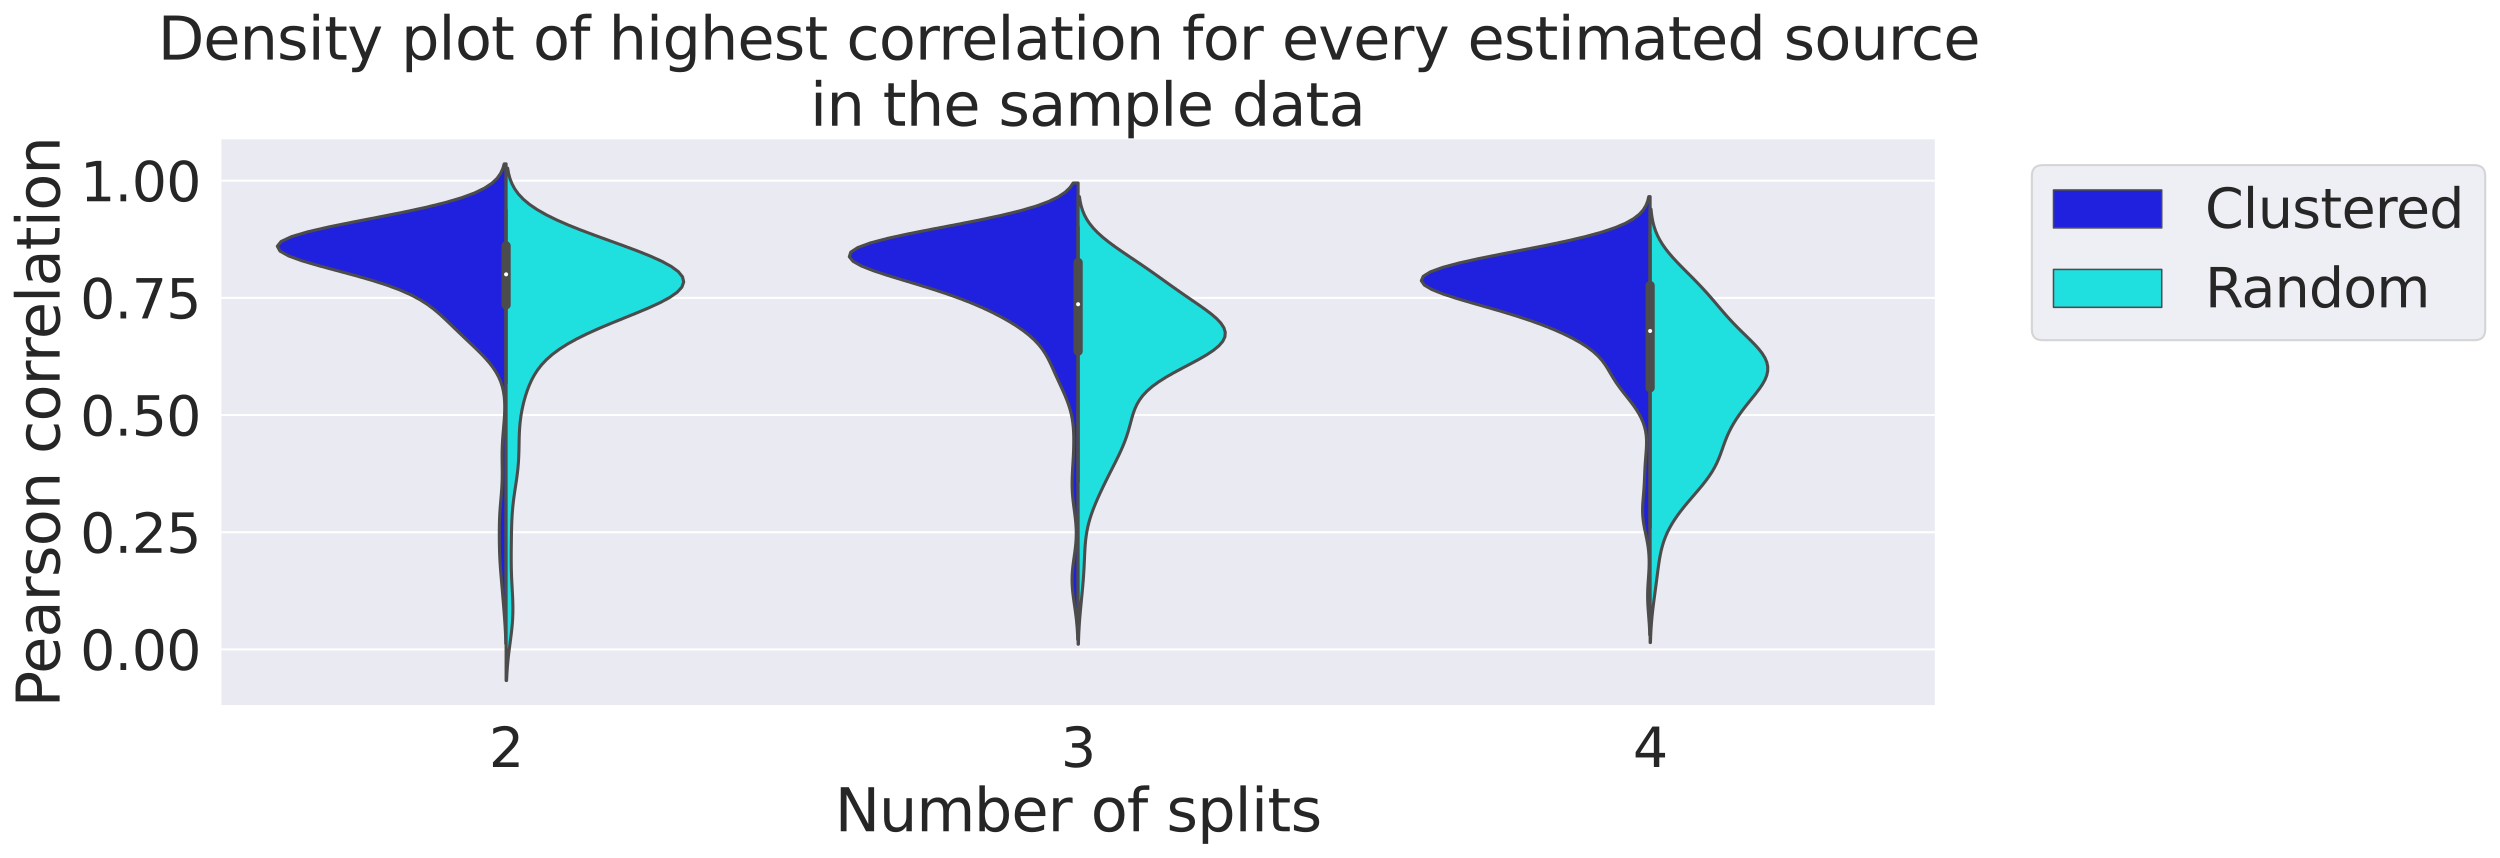 <?xml version="1.0" encoding="utf-8" standalone="no"?>
<!DOCTYPE svg PUBLIC "-//W3C//DTD SVG 1.1//EN"
  "http://www.w3.org/Graphics/SVG/1.1/DTD/svg11.dtd">
<svg height="418.656pt" version="1.1" viewBox="0 0 1219.384 418.656" width="1219.384pt" xmlns="http://www.w3.org/2000/svg" xmlns:xlink="http://www.w3.org/1999/xlink">
 <defs>
  <style type="text/css">*{stroke-linecap:butt;stroke-linejoin:round;}</style>
 </defs>
 <g id="figure_1">
  <g id="patch_1">
   <path d="M 0 418.656 
L 1219.384 418.656 
L 1219.384 0 
L 0 0 
z
" style="fill:#ffffff;"/>
  </g>
  <g id="axes_1">
   <g id="patch_2">
    <path d="M 107.354 344.533 
L 944.354 344.533 
L 944.354 67.333 
L 107.354 67.333 
z
" style="fill:#eaeaf2;"/>
   </g>
   <g id="matplotlib.axis_1">
    <g id="xtick_1">
     <g id="text_1">
      <!-- 2 -->
      <g style="fill:#262626;" transform="translate(238.456 374.093)scale(0.264 -0.264)">
       <defs>
        <path d="M 1228 531 
L 3431 531 
L 3431 0 
L 469 0 
L 469 531 
Q 828 903 1448 1529 
Q 2069 2156 2228 2338 
Q 2531 2678 2651 2914 
Q 2772 3150 2772 3378 
Q 2772 3750 2511 3984 
Q 2250 4219 1831 4219 
Q 1534 4219 1204 4116 
Q 875 4013 500 3803 
L 500 4441 
Q 881 4594 1212 4672 
Q 1544 4750 1819 4750 
Q 2544 4750 2975 4387 
Q 3406 4025 3406 3419 
Q 3406 3131 3298 2873 
Q 3191 2616 2906 2266 
Q 2828 2175 2409 1742 
Q 1991 1309 1228 531 
z
" id="DejaVuSans-32" transform="scale(0.016)"/>
       </defs>
       <use xlink:href="#DejaVuSans-32"/>
      </g>
     </g>
    </g>
    <g id="xtick_2">
     <g id="text_2">
      <!-- 3 -->
      <g style="fill:#262626;" transform="translate(517.456 374.093)scale(0.264 -0.264)">
       <defs>
        <path d="M 2597 2516 
Q 3050 2419 3304 2112 
Q 3559 1806 3559 1356 
Q 3559 666 3084 287 
Q 2609 -91 1734 -91 
Q 1441 -91 1130 -33 
Q 819 25 488 141 
L 488 750 
Q 750 597 1062 519 
Q 1375 441 1716 441 
Q 2309 441 2620 675 
Q 2931 909 2931 1356 
Q 2931 1769 2642 2001 
Q 2353 2234 1838 2234 
L 1294 2234 
L 1294 2753 
L 1863 2753 
Q 2328 2753 2575 2939 
Q 2822 3125 2822 3475 
Q 2822 3834 2567 4026 
Q 2313 4219 1838 4219 
Q 1578 4219 1281 4162 
Q 984 4106 628 3988 
L 628 4550 
Q 988 4650 1302 4700 
Q 1616 4750 1894 4750 
Q 2613 4750 3031 4423 
Q 3450 4097 3450 3541 
Q 3450 3153 3228 2886 
Q 3006 2619 2597 2516 
z
" id="DejaVuSans-33" transform="scale(0.016)"/>
       </defs>
       <use xlink:href="#DejaVuSans-33"/>
      </g>
     </g>
    </g>
    <g id="xtick_3">
     <g id="text_3">
      <!-- 4 -->
      <g style="fill:#262626;" transform="translate(796.456 374.093)scale(0.264 -0.264)">
       <defs>
        <path d="M 2419 4116 
L 825 1625 
L 2419 1625 
L 2419 4116 
z
M 2253 4666 
L 3047 4666 
L 3047 1625 
L 3713 1625 
L 3713 1100 
L 3047 1100 
L 3047 0 
L 2419 0 
L 2419 1100 
L 313 1100 
L 313 1709 
L 2253 4666 
z
" id="DejaVuSans-34" transform="scale(0.016)"/>
       </defs>
       <use xlink:href="#DejaVuSans-34"/>
      </g>
     </g>
    </g>
    <g id="text_4">
     <!-- Number of splits -->
     <g style="fill:#262626;" transform="translate(407.183 405.467)scale(0.288 -0.288)">
      <defs>
       <path d="M 628 4666 
L 1478 4666 
L 3547 763 
L 3547 4666 
L 4159 4666 
L 4159 0 
L 3309 0 
L 1241 3903 
L 1241 0 
L 628 0 
L 628 4666 
z
" id="DejaVuSans-4e" transform="scale(0.016)"/>
       <path d="M 544 1381 
L 544 3500 
L 1119 3500 
L 1119 1403 
Q 1119 906 1312 657 
Q 1506 409 1894 409 
Q 2359 409 2629 706 
Q 2900 1003 2900 1516 
L 2900 3500 
L 3475 3500 
L 3475 0 
L 2900 0 
L 2900 538 
Q 2691 219 2414 64 
Q 2138 -91 1772 -91 
Q 1169 -91 856 284 
Q 544 659 544 1381 
z
M 1991 3584 
L 1991 3584 
z
" id="DejaVuSans-75" transform="scale(0.016)"/>
       <path d="M 3328 2828 
Q 3544 3216 3844 3400 
Q 4144 3584 4550 3584 
Q 5097 3584 5394 3201 
Q 5691 2819 5691 2113 
L 5691 0 
L 5113 0 
L 5113 2094 
Q 5113 2597 4934 2840 
Q 4756 3084 4391 3084 
Q 3944 3084 3684 2787 
Q 3425 2491 3425 1978 
L 3425 0 
L 2847 0 
L 2847 2094 
Q 2847 2600 2669 2842 
Q 2491 3084 2119 3084 
Q 1678 3084 1418 2786 
Q 1159 2488 1159 1978 
L 1159 0 
L 581 0 
L 581 3500 
L 1159 3500 
L 1159 2956 
Q 1356 3278 1631 3431 
Q 1906 3584 2284 3584 
Q 2666 3584 2933 3390 
Q 3200 3197 3328 2828 
z
" id="DejaVuSans-6d" transform="scale(0.016)"/>
       <path d="M 3116 1747 
Q 3116 2381 2855 2742 
Q 2594 3103 2138 3103 
Q 1681 3103 1420 2742 
Q 1159 2381 1159 1747 
Q 1159 1113 1420 752 
Q 1681 391 2138 391 
Q 2594 391 2855 752 
Q 3116 1113 3116 1747 
z
M 1159 2969 
Q 1341 3281 1617 3432 
Q 1894 3584 2278 3584 
Q 2916 3584 3314 3078 
Q 3713 2572 3713 1747 
Q 3713 922 3314 415 
Q 2916 -91 2278 -91 
Q 1894 -91 1617 61 
Q 1341 213 1159 525 
L 1159 0 
L 581 0 
L 581 4863 
L 1159 4863 
L 1159 2969 
z
" id="DejaVuSans-62" transform="scale(0.016)"/>
       <path d="M 3597 1894 
L 3597 1613 
L 953 1613 
Q 991 1019 1311 708 
Q 1631 397 2203 397 
Q 2534 397 2845 478 
Q 3156 559 3463 722 
L 3463 178 
Q 3153 47 2828 -22 
Q 2503 -91 2169 -91 
Q 1331 -91 842 396 
Q 353 884 353 1716 
Q 353 2575 817 3079 
Q 1281 3584 2069 3584 
Q 2775 3584 3186 3129 
Q 3597 2675 3597 1894 
z
M 3022 2063 
Q 3016 2534 2758 2815 
Q 2500 3097 2075 3097 
Q 1594 3097 1305 2825 
Q 1016 2553 972 2059 
L 3022 2063 
z
" id="DejaVuSans-65" transform="scale(0.016)"/>
       <path d="M 2631 2963 
Q 2534 3019 2420 3045 
Q 2306 3072 2169 3072 
Q 1681 3072 1420 2755 
Q 1159 2438 1159 1844 
L 1159 0 
L 581 0 
L 581 3500 
L 1159 3500 
L 1159 2956 
Q 1341 3275 1631 3429 
Q 1922 3584 2338 3584 
Q 2397 3584 2469 3576 
Q 2541 3569 2628 3553 
L 2631 2963 
z
" id="DejaVuSans-72" transform="scale(0.016)"/>
       <path id="DejaVuSans-20" transform="scale(0.016)"/>
       <path d="M 1959 3097 
Q 1497 3097 1228 2736 
Q 959 2375 959 1747 
Q 959 1119 1226 758 
Q 1494 397 1959 397 
Q 2419 397 2687 759 
Q 2956 1122 2956 1747 
Q 2956 2369 2687 2733 
Q 2419 3097 1959 3097 
z
M 1959 3584 
Q 2709 3584 3137 3096 
Q 3566 2609 3566 1747 
Q 3566 888 3137 398 
Q 2709 -91 1959 -91 
Q 1206 -91 779 398 
Q 353 888 353 1747 
Q 353 2609 779 3096 
Q 1206 3584 1959 3584 
z
" id="DejaVuSans-6f" transform="scale(0.016)"/>
       <path d="M 2375 4863 
L 2375 4384 
L 1825 4384 
Q 1516 4384 1395 4259 
Q 1275 4134 1275 3809 
L 1275 3500 
L 2222 3500 
L 2222 3053 
L 1275 3053 
L 1275 0 
L 697 0 
L 697 3053 
L 147 3053 
L 147 3500 
L 697 3500 
L 697 3744 
Q 697 4328 969 4595 
Q 1241 4863 1831 4863 
L 2375 4863 
z
" id="DejaVuSans-66" transform="scale(0.016)"/>
       <path d="M 2834 3397 
L 2834 2853 
Q 2591 2978 2328 3040 
Q 2066 3103 1784 3103 
Q 1356 3103 1142 2972 
Q 928 2841 928 2578 
Q 928 2378 1081 2264 
Q 1234 2150 1697 2047 
L 1894 2003 
Q 2506 1872 2764 1633 
Q 3022 1394 3022 966 
Q 3022 478 2636 193 
Q 2250 -91 1575 -91 
Q 1294 -91 989 -36 
Q 684 19 347 128 
L 347 722 
Q 666 556 975 473 
Q 1284 391 1588 391 
Q 1994 391 2212 530 
Q 2431 669 2431 922 
Q 2431 1156 2273 1281 
Q 2116 1406 1581 1522 
L 1381 1569 
Q 847 1681 609 1914 
Q 372 2147 372 2553 
Q 372 3047 722 3315 
Q 1072 3584 1716 3584 
Q 2034 3584 2315 3537 
Q 2597 3491 2834 3397 
z
" id="DejaVuSans-73" transform="scale(0.016)"/>
       <path d="M 1159 525 
L 1159 -1331 
L 581 -1331 
L 581 3500 
L 1159 3500 
L 1159 2969 
Q 1341 3281 1617 3432 
Q 1894 3584 2278 3584 
Q 2916 3584 3314 3078 
Q 3713 2572 3713 1747 
Q 3713 922 3314 415 
Q 2916 -91 2278 -91 
Q 1894 -91 1617 61 
Q 1341 213 1159 525 
z
M 3116 1747 
Q 3116 2381 2855 2742 
Q 2594 3103 2138 3103 
Q 1681 3103 1420 2742 
Q 1159 2381 1159 1747 
Q 1159 1113 1420 752 
Q 1681 391 2138 391 
Q 2594 391 2855 752 
Q 3116 1113 3116 1747 
z
" id="DejaVuSans-70" transform="scale(0.016)"/>
       <path d="M 603 4863 
L 1178 4863 
L 1178 0 
L 603 0 
L 603 4863 
z
" id="DejaVuSans-6c" transform="scale(0.016)"/>
       <path d="M 603 3500 
L 1178 3500 
L 1178 0 
L 603 0 
L 603 3500 
z
M 603 4863 
L 1178 4863 
L 1178 4134 
L 603 4134 
L 603 4863 
z
" id="DejaVuSans-69" transform="scale(0.016)"/>
       <path d="M 1172 4494 
L 1172 3500 
L 2356 3500 
L 2356 3053 
L 1172 3053 
L 1172 1153 
Q 1172 725 1289 603 
Q 1406 481 1766 481 
L 2356 481 
L 2356 0 
L 1766 0 
Q 1100 0 847 248 
Q 594 497 594 1153 
L 594 3053 
L 172 3053 
L 172 3500 
L 594 3500 
L 594 4494 
L 1172 4494 
z
" id="DejaVuSans-74" transform="scale(0.016)"/>
      </defs>
      <use xlink:href="#DejaVuSans-4e"/>
      <use x="74.805" xlink:href="#DejaVuSans-75"/>
      <use x="138.184" xlink:href="#DejaVuSans-6d"/>
      <use x="235.596" xlink:href="#DejaVuSans-62"/>
      <use x="299.072" xlink:href="#DejaVuSans-65"/>
      <use x="360.596" xlink:href="#DejaVuSans-72"/>
      <use x="401.709" xlink:href="#DejaVuSans-20"/>
      <use x="433.496" xlink:href="#DejaVuSans-6f"/>
      <use x="494.678" xlink:href="#DejaVuSans-66"/>
      <use x="529.883" xlink:href="#DejaVuSans-20"/>
      <use x="561.67" xlink:href="#DejaVuSans-73"/>
      <use x="613.77" xlink:href="#DejaVuSans-70"/>
      <use x="677.246" xlink:href="#DejaVuSans-6c"/>
      <use x="705.029" xlink:href="#DejaVuSans-69"/>
      <use x="732.812" xlink:href="#DejaVuSans-74"/>
      <use x="772.021" xlink:href="#DejaVuSans-73"/>
     </g>
    </g>
   </g>
   <g id="matplotlib.axis_2">
    <g id="ytick_1">
     <g id="line2d_1">
      <path clip-path="url(#p01e13e5ee5)" d="M 107.354 316.756 
L 944.354 316.756 
" style="fill:none;stroke:#ffffff;stroke-linecap:round;"/>
     </g>
     <g id="text_5">
      <!-- 0.00 -->
      <g style="fill:#262626;" transform="translate(39.073 326.786)scale(0.264 -0.264)">
       <defs>
        <path d="M 2034 4250 
Q 1547 4250 1301 3770 
Q 1056 3291 1056 2328 
Q 1056 1369 1301 889 
Q 1547 409 2034 409 
Q 2525 409 2770 889 
Q 3016 1369 3016 2328 
Q 3016 3291 2770 3770 
Q 2525 4250 2034 4250 
z
M 2034 4750 
Q 2819 4750 3233 4129 
Q 3647 3509 3647 2328 
Q 3647 1150 3233 529 
Q 2819 -91 2034 -91 
Q 1250 -91 836 529 
Q 422 1150 422 2328 
Q 422 3509 836 4129 
Q 1250 4750 2034 4750 
z
" id="DejaVuSans-30" transform="scale(0.016)"/>
        <path d="M 684 794 
L 1344 794 
L 1344 0 
L 684 0 
L 684 794 
z
" id="DejaVuSans-2e" transform="scale(0.016)"/>
       </defs>
       <use xlink:href="#DejaVuSans-30"/>
       <use x="63.623" xlink:href="#DejaVuSans-2e"/>
       <use x="95.41" xlink:href="#DejaVuSans-30"/>
       <use x="159.033" xlink:href="#DejaVuSans-30"/>
      </g>
     </g>
    </g>
    <g id="ytick_2">
     <g id="line2d_2">
      <path clip-path="url(#p01e13e5ee5)" d="M 107.354 259.605 
L 944.354 259.605 
" style="fill:none;stroke:#ffffff;stroke-linecap:round;"/>
     </g>
     <g id="text_6">
      <!-- 0.25 -->
      <g style="fill:#262626;" transform="translate(39.073 269.635)scale(0.264 -0.264)">
       <defs>
        <path d="M 691 4666 
L 3169 4666 
L 3169 4134 
L 1269 4134 
L 1269 2991 
Q 1406 3038 1543 3061 
Q 1681 3084 1819 3084 
Q 2600 3084 3056 2656 
Q 3513 2228 3513 1497 
Q 3513 744 3044 326 
Q 2575 -91 1722 -91 
Q 1428 -91 1123 -41 
Q 819 9 494 109 
L 494 744 
Q 775 591 1075 516 
Q 1375 441 1709 441 
Q 2250 441 2565 725 
Q 2881 1009 2881 1497 
Q 2881 1984 2565 2268 
Q 2250 2553 1709 2553 
Q 1456 2553 1204 2497 
Q 953 2441 691 2322 
L 691 4666 
z
" id="DejaVuSans-35" transform="scale(0.016)"/>
       </defs>
       <use xlink:href="#DejaVuSans-30"/>
       <use x="63.623" xlink:href="#DejaVuSans-2e"/>
       <use x="95.41" xlink:href="#DejaVuSans-32"/>
       <use x="159.033" xlink:href="#DejaVuSans-35"/>
      </g>
     </g>
    </g>
    <g id="ytick_3">
     <g id="line2d_3">
      <path clip-path="url(#p01e13e5ee5)" d="M 107.354 202.454 
L 944.354 202.454 
" style="fill:none;stroke:#ffffff;stroke-linecap:round;"/>
     </g>
     <g id="text_7">
      <!-- 0.50 -->
      <g style="fill:#262626;" transform="translate(39.073 212.484)scale(0.264 -0.264)">
       <use xlink:href="#DejaVuSans-30"/>
       <use x="63.623" xlink:href="#DejaVuSans-2e"/>
       <use x="95.41" xlink:href="#DejaVuSans-35"/>
       <use x="159.033" xlink:href="#DejaVuSans-30"/>
      </g>
     </g>
    </g>
    <g id="ytick_4">
     <g id="line2d_4">
      <path clip-path="url(#p01e13e5ee5)" d="M 107.354 145.303 
L 944.354 145.303 
" style="fill:none;stroke:#ffffff;stroke-linecap:round;"/>
     </g>
     <g id="text_8">
      <!-- 0.75 -->
      <g style="fill:#262626;" transform="translate(39.073 155.333)scale(0.264 -0.264)">
       <defs>
        <path d="M 525 4666 
L 3525 4666 
L 3525 4397 
L 1831 0 
L 1172 0 
L 2766 4134 
L 525 4134 
L 525 4666 
z
" id="DejaVuSans-37" transform="scale(0.016)"/>
       </defs>
       <use xlink:href="#DejaVuSans-30"/>
       <use x="63.623" xlink:href="#DejaVuSans-2e"/>
       <use x="95.41" xlink:href="#DejaVuSans-37"/>
       <use x="159.033" xlink:href="#DejaVuSans-35"/>
      </g>
     </g>
    </g>
    <g id="ytick_5">
     <g id="line2d_5">
      <path clip-path="url(#p01e13e5ee5)" d="M 107.354 88.152 
L 944.354 88.152 
" style="fill:none;stroke:#ffffff;stroke-linecap:round;"/>
     </g>
     <g id="text_9">
      <!-- 1.00 -->
      <g style="fill:#262626;" transform="translate(39.073 98.182)scale(0.264 -0.264)">
       <defs>
        <path d="M 794 531 
L 1825 531 
L 1825 4091 
L 703 3866 
L 703 4441 
L 1819 4666 
L 2450 4666 
L 2450 531 
L 3481 531 
L 3481 0 
L 794 0 
L 794 531 
z
" id="DejaVuSans-31" transform="scale(0.016)"/>
       </defs>
       <use xlink:href="#DejaVuSans-31"/>
       <use x="63.623" xlink:href="#DejaVuSans-2e"/>
       <use x="95.41" xlink:href="#DejaVuSans-30"/>
       <use x="159.033" xlink:href="#DejaVuSans-30"/>
      </g>
     </g>
    </g>
    <g id="text_10">
     <!-- Pearson correlation -->
     <g style="fill:#262626;" transform="translate(29.084 344.974)rotate(-90)scale(0.288 -0.288)">
      <defs>
       <path d="M 1259 4147 
L 1259 2394 
L 2053 2394 
Q 2494 2394 2734 2622 
Q 2975 2850 2975 3272 
Q 2975 3691 2734 3919 
Q 2494 4147 2053 4147 
L 1259 4147 
z
M 628 4666 
L 2053 4666 
Q 2838 4666 3239 4311 
Q 3641 3956 3641 3272 
Q 3641 2581 3239 2228 
Q 2838 1875 2053 1875 
L 1259 1875 
L 1259 0 
L 628 0 
L 628 4666 
z
" id="DejaVuSans-50" transform="scale(0.016)"/>
       <path d="M 2194 1759 
Q 1497 1759 1228 1600 
Q 959 1441 959 1056 
Q 959 750 1161 570 
Q 1363 391 1709 391 
Q 2188 391 2477 730 
Q 2766 1069 2766 1631 
L 2766 1759 
L 2194 1759 
z
M 3341 1997 
L 3341 0 
L 2766 0 
L 2766 531 
Q 2569 213 2275 61 
Q 1981 -91 1556 -91 
Q 1019 -91 701 211 
Q 384 513 384 1019 
Q 384 1609 779 1909 
Q 1175 2209 1959 2209 
L 2766 2209 
L 2766 2266 
Q 2766 2663 2505 2880 
Q 2244 3097 1772 3097 
Q 1472 3097 1187 3025 
Q 903 2953 641 2809 
L 641 3341 
Q 956 3463 1253 3523 
Q 1550 3584 1831 3584 
Q 2591 3584 2966 3190 
Q 3341 2797 3341 1997 
z
" id="DejaVuSans-61" transform="scale(0.016)"/>
       <path d="M 3513 2113 
L 3513 0 
L 2938 0 
L 2938 2094 
Q 2938 2591 2744 2837 
Q 2550 3084 2163 3084 
Q 1697 3084 1428 2787 
Q 1159 2491 1159 1978 
L 1159 0 
L 581 0 
L 581 3500 
L 1159 3500 
L 1159 2956 
Q 1366 3272 1645 3428 
Q 1925 3584 2291 3584 
Q 2894 3584 3203 3211 
Q 3513 2838 3513 2113 
z
" id="DejaVuSans-6e" transform="scale(0.016)"/>
       <path d="M 3122 3366 
L 3122 2828 
Q 2878 2963 2633 3030 
Q 2388 3097 2138 3097 
Q 1578 3097 1268 2742 
Q 959 2388 959 1747 
Q 959 1106 1268 751 
Q 1578 397 2138 397 
Q 2388 397 2633 464 
Q 2878 531 3122 666 
L 3122 134 
Q 2881 22 2623 -34 
Q 2366 -91 2075 -91 
Q 1284 -91 818 406 
Q 353 903 353 1747 
Q 353 2603 823 3093 
Q 1294 3584 2113 3584 
Q 2378 3584 2631 3529 
Q 2884 3475 3122 3366 
z
" id="DejaVuSans-63" transform="scale(0.016)"/>
      </defs>
      <use xlink:href="#DejaVuSans-50"/>
      <use x="56.678" xlink:href="#DejaVuSans-65"/>
      <use x="118.201" xlink:href="#DejaVuSans-61"/>
      <use x="179.48" xlink:href="#DejaVuSans-72"/>
      <use x="220.594" xlink:href="#DejaVuSans-73"/>
      <use x="272.693" xlink:href="#DejaVuSans-6f"/>
      <use x="333.875" xlink:href="#DejaVuSans-6e"/>
      <use x="397.254" xlink:href="#DejaVuSans-20"/>
      <use x="429.041" xlink:href="#DejaVuSans-63"/>
      <use x="484.021" xlink:href="#DejaVuSans-6f"/>
      <use x="545.203" xlink:href="#DejaVuSans-72"/>
      <use x="584.566" xlink:href="#DejaVuSans-72"/>
      <use x="623.43" xlink:href="#DejaVuSans-65"/>
      <use x="684.953" xlink:href="#DejaVuSans-6c"/>
      <use x="712.736" xlink:href="#DejaVuSans-61"/>
      <use x="774.016" xlink:href="#DejaVuSans-74"/>
      <use x="813.225" xlink:href="#DejaVuSans-69"/>
      <use x="841.008" xlink:href="#DejaVuSans-6f"/>
      <use x="902.189" xlink:href="#DejaVuSans-6e"/>
     </g>
    </g>
   </g>
   <g id="PolyCollection_1">
    <defs>
     <path d="M 246.854 -104.779 
L 246.714 -104.779 
L 246.643 -107.142 
L 246.55 -109.505 
L 246.433 -111.868 
L 246.293 -114.231 
L 246.132 -116.594 
L 245.956 -118.957 
L 245.77 -121.32 
L 245.577 -123.683 
L 245.383 -126.046 
L 245.186 -128.409 
L 244.988 -130.772 
L 244.786 -133.135 
L 244.583 -135.499 
L 244.383 -137.862 
L 244.192 -140.225 
L 244.018 -142.588 
L 243.869 -144.951 
L 243.75 -147.314 
L 243.661 -149.677 
L 243.6 -152.04 
L 243.562 -154.403 
L 243.542 -156.766 
L 243.539 -159.129 
L 243.557 -161.492 
L 243.602 -163.855 
L 243.683 -166.219 
L 243.805 -168.582 
L 243.965 -170.945 
L 244.156 -173.308 
L 244.362 -175.671 
L 244.561 -178.034 
L 244.733 -180.397 
L 244.861 -182.76 
L 244.938 -185.123 
L 244.964 -187.486 
L 244.953 -189.849 
L 244.923 -192.212 
L 244.896 -194.576 
L 244.893 -196.939 
L 244.929 -199.302 
L 245.013 -201.665 
L 245.144 -204.028 
L 245.315 -206.391 
L 245.512 -208.754 
L 245.715 -211.117 
L 245.905 -213.48 
L 246.06 -215.843 
L 246.161 -218.206 
L 246.185 -220.569 
L 246.111 -222.932 
L 245.912 -225.296 
L 245.558 -227.659 
L 245.019 -230.022 
L 244.26 -232.385 
L 243.25 -234.748 
L 241.969 -237.111 
L 240.406 -239.474 
L 238.573 -241.837 
L 236.497 -244.2 
L 234.225 -246.563 
L 231.816 -248.926 
L 229.333 -251.289 
L 226.829 -253.652 
L 224.342 -256.016 
L 221.888 -258.379 
L 219.452 -260.742 
L 216.986 -263.105 
L 214.411 -265.468 
L 211.612 -267.831 
L 208.441 -270.194 
L 204.722 -272.557 
L 200.268 -274.92 
L 194.907 -277.283 
L 188.527 -279.646 
L 181.122 -282.009 
L 172.848 -284.372 
L 164.053 -286.736 
L 155.288 -289.099 
L 147.261 -291.462 
L 140.767 -293.825 
L 136.565 -296.188 
L 135.254 -298.551 
L 137.168 -300.914 
L 142.304 -303.277 
L 150.316 -305.64 
L 160.57 -308.003 
L 172.248 -310.366 
L 184.469 -312.729 
L 196.416 -315.092 
L 207.431 -317.456 
L 217.067 -319.819 
L 225.096 -322.182 
L 231.49 -324.545 
L 236.366 -326.908 
L 239.932 -329.271 
L 242.437 -331.634 
L 244.129 -333.997 
L 245.229 -336.36 
L 245.917 -338.723 
L 246.854 -338.723 
L 246.854 -338.723 
L 246.854 -336.36 
L 246.854 -333.997 
L 246.854 -331.634 
L 246.854 -329.271 
L 246.854 -326.908 
L 246.854 -324.545 
L 246.854 -322.182 
L 246.854 -319.819 
L 246.854 -317.456 
L 246.854 -315.092 
L 246.854 -312.729 
L 246.854 -310.366 
L 246.854 -308.003 
L 246.854 -305.64 
L 246.854 -303.277 
L 246.854 -300.914 
L 246.854 -298.551 
L 246.854 -296.188 
L 246.854 -293.825 
L 246.854 -291.462 
L 246.854 -289.099 
L 246.854 -286.736 
L 246.854 -284.372 
L 246.854 -282.009 
L 246.854 -279.646 
L 246.854 -277.283 
L 246.854 -274.92 
L 246.854 -272.557 
L 246.854 -270.194 
L 246.854 -267.831 
L 246.854 -265.468 
L 246.854 -263.105 
L 246.854 -260.742 
L 246.854 -258.379 
L 246.854 -256.016 
L 246.854 -253.652 
L 246.854 -251.289 
L 246.854 -248.926 
L 246.854 -246.563 
L 246.854 -244.2 
L 246.854 -241.837 
L 246.854 -239.474 
L 246.854 -237.111 
L 246.854 -234.748 
L 246.854 -232.385 
L 246.854 -230.022 
L 246.854 -227.659 
L 246.854 -225.296 
L 246.854 -222.932 
L 246.854 -220.569 
L 246.854 -218.206 
L 246.854 -215.843 
L 246.854 -213.48 
L 246.854 -211.117 
L 246.854 -208.754 
L 246.854 -206.391 
L 246.854 -204.028 
L 246.854 -201.665 
L 246.854 -199.302 
L 246.854 -196.939 
L 246.854 -194.576 
L 246.854 -192.212 
L 246.854 -189.849 
L 246.854 -187.486 
L 246.854 -185.123 
L 246.854 -182.76 
L 246.854 -180.397 
L 246.854 -178.034 
L 246.854 -175.671 
L 246.854 -173.308 
L 246.854 -170.945 
L 246.854 -168.582 
L 246.854 -166.219 
L 246.854 -163.855 
L 246.854 -161.492 
L 246.854 -159.129 
L 246.854 -156.766 
L 246.854 -154.403 
L 246.854 -152.04 
L 246.854 -149.677 
L 246.854 -147.314 
L 246.854 -144.951 
L 246.854 -142.588 
L 246.854 -140.225 
L 246.854 -137.862 
L 246.854 -135.499 
L 246.854 -133.135 
L 246.854 -130.772 
L 246.854 -128.409 
L 246.854 -126.046 
L 246.854 -123.683 
L 246.854 -121.32 
L 246.854 -118.957 
L 246.854 -116.594 
L 246.854 -114.231 
L 246.854 -111.868 
L 246.854 -109.505 
L 246.854 -107.142 
L 246.854 -104.779 
z
" id="md6787982ff" style="stroke:#4c4c4c;stroke-width:1.5;"/>
    </defs>
    <g clip-path="url(#p01e13e5ee5)">
     <use style="fill:#2020df;stroke:#4c4c4c;stroke-width:1.5;" x="0" xlink:href="#md6787982ff" y="418.656"/>
    </g>
   </g>
   <g id="PolyCollection_2">
    <defs>
     <path d="M 247.091 -86.723 
L 246.854 -86.723 
L 246.854 -89.248 
L 246.854 -91.772 
L 246.854 -94.297 
L 246.854 -96.821 
L 246.854 -99.346 
L 246.854 -101.87 
L 246.854 -104.395 
L 246.854 -106.919 
L 246.854 -109.444 
L 246.854 -111.968 
L 246.854 -114.493 
L 246.854 -117.018 
L 246.854 -119.542 
L 246.854 -122.067 
L 246.854 -124.591 
L 246.854 -127.116 
L 246.854 -129.64 
L 246.854 -132.165 
L 246.854 -134.689 
L 246.854 -137.214 
L 246.854 -139.738 
L 246.854 -142.263 
L 246.854 -144.787 
L 246.854 -147.312 
L 246.854 -149.836 
L 246.854 -152.361 
L 246.854 -154.885 
L 246.854 -157.41 
L 246.854 -159.934 
L 246.854 -162.459 
L 246.854 -164.983 
L 246.854 -167.508 
L 246.854 -170.032 
L 246.854 -172.557 
L 246.854 -175.082 
L 246.854 -177.606 
L 246.854 -180.131 
L 246.854 -182.655 
L 246.854 -185.18 
L 246.854 -187.704 
L 246.854 -190.229 
L 246.854 -192.753 
L 246.854 -195.278 
L 246.854 -197.802 
L 246.854 -200.327 
L 246.854 -202.851 
L 246.854 -205.376 
L 246.854 -207.9 
L 246.854 -210.425 
L 246.854 -212.949 
L 246.854 -215.474 
L 246.854 -217.998 
L 246.854 -220.523 
L 246.854 -223.047 
L 246.854 -225.572 
L 246.854 -228.096 
L 246.854 -230.621 
L 246.854 -233.146 
L 246.854 -235.67 
L 246.854 -238.195 
L 246.854 -240.719 
L 246.854 -243.244 
L 246.854 -245.768 
L 246.854 -248.293 
L 246.854 -250.817 
L 246.854 -253.342 
L 246.854 -255.866 
L 246.854 -258.391 
L 246.854 -260.915 
L 246.854 -263.44 
L 246.854 -265.964 
L 246.854 -268.489 
L 246.854 -271.013 
L 246.854 -273.538 
L 246.854 -276.062 
L 246.854 -278.587 
L 246.854 -281.111 
L 246.854 -283.636 
L 246.854 -286.16 
L 246.854 -288.685 
L 246.854 -291.21 
L 246.854 -293.734 
L 246.854 -296.259 
L 246.854 -298.783 
L 246.854 -301.308 
L 246.854 -303.832 
L 246.854 -306.357 
L 246.854 -308.881 
L 246.854 -311.406 
L 246.854 -313.93 
L 246.854 -316.455 
L 246.854 -318.979 
L 246.854 -321.504 
L 246.854 -324.028 
L 246.854 -326.553 
L 246.854 -329.077 
L 246.854 -331.602 
L 246.854 -334.126 
L 246.854 -336.651 
L 247.601 -336.651 
L 247.601 -336.651 
L 248.055 -334.126 
L 248.727 -331.602 
L 249.694 -329.077 
L 251.04 -326.553 
L 252.855 -324.028 
L 255.227 -321.504 
L 258.234 -318.979 
L 261.93 -316.455 
L 266.342 -313.93 
L 271.456 -311.406 
L 277.217 -308.881 
L 283.526 -306.357 
L 290.245 -303.832 
L 297.194 -301.308 
L 304.167 -298.783 
L 310.928 -296.259 
L 317.227 -293.734 
L 322.807 -291.21 
L 327.42 -288.685 
L 330.843 -286.16 
L 332.902 -283.636 
L 333.49 -281.111 
L 332.58 -278.587 
L 330.236 -276.062 
L 326.607 -273.538 
L 321.913 -271.013 
L 316.419 -268.489 
L 310.415 -265.964 
L 304.179 -263.44 
L 297.965 -260.915 
L 291.981 -258.391 
L 286.386 -255.866 
L 281.289 -253.342 
L 276.75 -250.817 
L 272.791 -248.293 
L 269.402 -245.768 
L 266.546 -243.244 
L 264.168 -240.719 
L 262.204 -238.195 
L 260.583 -235.67 
L 259.237 -233.146 
L 258.107 -230.621 
L 257.146 -228.096 
L 256.318 -225.572 
L 255.601 -223.047 
L 254.987 -220.523 
L 254.47 -217.998 
L 254.05 -215.474 
L 253.726 -212.949 
L 253.492 -210.425 
L 253.336 -207.9 
L 253.242 -205.376 
L 253.186 -202.851 
L 253.142 -200.327 
L 253.084 -197.802 
L 252.987 -195.278 
L 252.836 -192.753 
L 252.62 -190.229 
L 252.34 -187.704 
L 252.005 -185.18 
L 251.634 -182.655 
L 251.249 -180.131 
L 250.873 -177.606 
L 250.528 -175.082 
L 250.23 -172.557 
L 249.987 -170.032 
L 249.801 -167.508 
L 249.666 -164.983 
L 249.571 -162.459 
L 249.505 -159.934 
L 249.456 -157.41 
L 249.417 -154.885 
L 249.385 -152.361 
L 249.359 -149.836 
L 249.346 -147.312 
L 249.35 -144.787 
L 249.38 -142.263 
L 249.44 -139.738 
L 249.53 -137.214 
L 249.647 -134.689 
L 249.781 -132.165 
L 249.919 -129.64 
L 250.043 -127.116 
L 250.134 -124.591 
L 250.174 -122.067 
L 250.151 -119.542 
L 250.055 -117.018 
L 249.887 -114.493 
L 249.653 -111.968 
L 249.366 -109.444 
L 249.044 -106.919 
L 248.707 -104.395 
L 248.375 -101.87 
L 248.064 -99.346 
L 247.786 -96.821 
L 247.549 -94.297 
L 247.356 -91.772 
L 247.204 -89.248 
L 247.091 -86.723 
z
" id="m2fe4abba82" style="stroke:#4c4c4c;stroke-width:1.5;"/>
    </defs>
    <g clip-path="url(#p01e13e5ee5)">
     <use style="fill:#20dfdf;stroke:#4c4c4c;stroke-width:1.5;" x="0" xlink:href="#m2fe4abba82" y="418.656"/>
    </g>
   </g>
   <g id="PolyCollection_3">
    <defs>
     <path d="M 525.854 -106.776 
L 525.68 -106.776 
L 525.587 -109.024 
L 525.459 -111.273 
L 525.291 -113.521 
L 525.08 -115.77 
L 524.826 -118.019 
L 524.536 -120.267 
L 524.219 -122.516 
L 523.892 -124.765 
L 523.576 -127.013 
L 523.295 -129.262 
L 523.074 -131.511 
L 522.933 -133.759 
L 522.888 -136.008 
L 522.944 -138.256 
L 523.098 -140.505 
L 523.333 -142.754 
L 523.626 -145.002 
L 523.947 -147.251 
L 524.263 -149.5 
L 524.544 -151.748 
L 524.763 -153.997 
L 524.902 -156.246 
L 524.951 -158.494 
L 524.905 -160.743 
L 524.771 -162.991 
L 524.56 -165.24 
L 524.294 -167.489 
L 523.996 -169.737 
L 523.695 -171.986 
L 523.418 -174.235 
L 523.189 -176.483 
L 523.024 -178.732 
L 522.933 -180.981 
L 522.913 -183.229 
L 522.955 -185.478 
L 523.046 -187.726 
L 523.166 -189.975 
L 523.299 -192.224 
L 523.43 -194.472 
L 523.548 -196.721 
L 523.643 -198.97 
L 523.709 -201.218 
L 523.738 -203.467 
L 523.72 -205.716 
L 523.644 -207.964 
L 523.495 -210.213 
L 523.254 -212.461 
L 522.908 -214.71 
L 522.443 -216.959 
L 521.851 -219.207 
L 521.136 -221.456 
L 520.305 -223.705 
L 519.38 -225.953 
L 518.385 -228.202 
L 517.353 -230.451 
L 516.311 -232.699 
L 515.281 -234.948 
L 514.271 -237.196 
L 513.265 -239.445 
L 512.228 -241.694 
L 511.104 -243.942 
L 509.826 -246.191 
L 508.32 -248.44 
L 506.524 -250.688 
L 504.387 -252.937 
L 501.883 -255.186 
L 499 -257.434 
L 495.741 -259.683 
L 492.114 -261.931 
L 488.116 -264.18 
L 483.731 -266.429 
L 478.925 -268.677 
L 473.653 -270.926 
L 467.867 -273.175 
L 461.541 -275.423 
L 454.699 -277.672 
L 447.443 -279.921 
L 439.98 -282.169 
L 432.636 -284.418 
L 425.853 -286.666 
L 420.161 -288.915 
L 416.122 -291.164 
L 414.254 -293.412 
L 414.948 -295.661 
L 418.393 -297.91 
L 424.527 -300.158 
L 433.028 -302.407 
L 443.35 -304.655 
L 454.792 -306.904 
L 466.6 -309.153 
L 478.063 -311.401 
L 488.597 -313.65 
L 497.799 -315.899 
L 505.459 -318.147 
L 511.547 -320.396 
L 516.175 -322.645 
L 519.54 -324.893 
L 521.885 -327.142 
L 523.45 -329.39 
L 525.854 -329.39 
L 525.854 -329.39 
L 525.854 -327.142 
L 525.854 -324.893 
L 525.854 -322.645 
L 525.854 -320.396 
L 525.854 -318.147 
L 525.854 -315.899 
L 525.854 -313.65 
L 525.854 -311.401 
L 525.854 -309.153 
L 525.854 -306.904 
L 525.854 -304.655 
L 525.854 -302.407 
L 525.854 -300.158 
L 525.854 -297.91 
L 525.854 -295.661 
L 525.854 -293.412 
L 525.854 -291.164 
L 525.854 -288.915 
L 525.854 -286.666 
L 525.854 -284.418 
L 525.854 -282.169 
L 525.854 -279.921 
L 525.854 -277.672 
L 525.854 -275.423 
L 525.854 -273.175 
L 525.854 -270.926 
L 525.854 -268.677 
L 525.854 -266.429 
L 525.854 -264.18 
L 525.854 -261.931 
L 525.854 -259.683 
L 525.854 -257.434 
L 525.854 -255.186 
L 525.854 -252.937 
L 525.854 -250.688 
L 525.854 -248.44 
L 525.854 -246.191 
L 525.854 -243.942 
L 525.854 -241.694 
L 525.854 -239.445 
L 525.854 -237.196 
L 525.854 -234.948 
L 525.854 -232.699 
L 525.854 -230.451 
L 525.854 -228.202 
L 525.854 -225.953 
L 525.854 -223.705 
L 525.854 -221.456 
L 525.854 -219.207 
L 525.854 -216.959 
L 525.854 -214.71 
L 525.854 -212.461 
L 525.854 -210.213 
L 525.854 -207.964 
L 525.854 -205.716 
L 525.854 -203.467 
L 525.854 -201.218 
L 525.854 -198.97 
L 525.854 -196.721 
L 525.854 -194.472 
L 525.854 -192.224 
L 525.854 -189.975 
L 525.854 -187.726 
L 525.854 -185.478 
L 525.854 -183.229 
L 525.854 -180.981 
L 525.854 -178.732 
L 525.854 -176.483 
L 525.854 -174.235 
L 525.854 -171.986 
L 525.854 -169.737 
L 525.854 -167.489 
L 525.854 -165.24 
L 525.854 -162.991 
L 525.854 -160.743 
L 525.854 -158.494 
L 525.854 -156.246 
L 525.854 -153.997 
L 525.854 -151.748 
L 525.854 -149.5 
L 525.854 -147.251 
L 525.854 -145.002 
L 525.854 -142.754 
L 525.854 -140.505 
L 525.854 -138.256 
L 525.854 -136.008 
L 525.854 -133.759 
L 525.854 -131.511 
L 525.854 -129.262 
L 525.854 -127.013 
L 525.854 -124.765 
L 525.854 -122.516 
L 525.854 -120.267 
L 525.854 -118.019 
L 525.854 -115.77 
L 525.854 -113.521 
L 525.854 -111.273 
L 525.854 -109.024 
L 525.854 -106.776 
z
" id="m317209cf5b" style="stroke:#4c4c4c;stroke-width:1.5;"/>
    </defs>
    <g clip-path="url(#p01e13e5ee5)">
     <use style="fill:#2020df;stroke:#4c4c4c;stroke-width:1.5;" x="0" xlink:href="#m317209cf5b" y="418.656"/>
    </g>
   </g>
   <g id="PolyCollection_4">
    <defs>
     <path d="M 525.997 -104.439 
L 525.854 -104.439 
L 525.854 -106.645 
L 525.854 -108.85 
L 525.854 -111.055 
L 525.854 -113.261 
L 525.854 -115.466 
L 525.854 -117.671 
L 525.854 -119.877 
L 525.854 -122.082 
L 525.854 -124.287 
L 525.854 -126.493 
L 525.854 -128.698 
L 525.854 -130.903 
L 525.854 -133.109 
L 525.854 -135.314 
L 525.854 -137.519 
L 525.854 -139.725 
L 525.854 -141.93 
L 525.854 -144.135 
L 525.854 -146.341 
L 525.854 -148.546 
L 525.854 -150.751 
L 525.854 -152.957 
L 525.854 -155.162 
L 525.854 -157.367 
L 525.854 -159.573 
L 525.854 -161.778 
L 525.854 -163.983 
L 525.854 -166.189 
L 525.854 -168.394 
L 525.854 -170.599 
L 525.854 -172.805 
L 525.854 -175.01 
L 525.854 -177.215 
L 525.854 -179.421 
L 525.854 -181.626 
L 525.854 -183.831 
L 525.854 -186.037 
L 525.854 -188.242 
L 525.854 -190.447 
L 525.854 -192.653 
L 525.854 -194.858 
L 525.854 -197.064 
L 525.854 -199.269 
L 525.854 -201.474 
L 525.854 -203.68 
L 525.854 -205.885 
L 525.854 -208.09 
L 525.854 -210.296 
L 525.854 -212.501 
L 525.854 -214.706 
L 525.854 -216.912 
L 525.854 -219.117 
L 525.854 -221.322 
L 525.854 -223.528 
L 525.854 -225.733 
L 525.854 -227.938 
L 525.854 -230.144 
L 525.854 -232.349 
L 525.854 -234.554 
L 525.854 -236.76 
L 525.854 -238.965 
L 525.854 -241.17 
L 525.854 -243.376 
L 525.854 -245.581 
L 525.854 -247.786 
L 525.854 -249.992 
L 525.854 -252.197 
L 525.854 -254.402 
L 525.854 -256.608 
L 525.854 -258.813 
L 525.854 -261.018 
L 525.854 -263.224 
L 525.854 -265.429 
L 525.854 -267.634 
L 525.854 -269.84 
L 525.854 -272.045 
L 525.854 -274.25 
L 525.854 -276.456 
L 525.854 -278.661 
L 525.854 -280.866 
L 525.854 -283.072 
L 525.854 -285.277 
L 525.854 -287.482 
L 525.854 -289.688 
L 525.854 -291.893 
L 525.854 -294.098 
L 525.854 -296.304 
L 525.854 -298.509 
L 525.854 -300.714 
L 525.854 -302.92 
L 525.854 -305.125 
L 525.854 -307.33 
L 525.854 -309.536 
L 525.854 -311.741 
L 525.854 -313.947 
L 525.854 -316.152 
L 525.854 -318.357 
L 525.854 -320.563 
L 525.854 -322.768 
L 526.482 -322.768 
L 526.482 -322.768 
L 526.823 -320.563 
L 527.308 -318.357 
L 527.979 -316.152 
L 528.877 -313.947 
L 530.043 -311.741 
L 531.512 -309.536 
L 533.308 -307.33 
L 535.436 -305.125 
L 537.885 -302.92 
L 540.622 -300.714 
L 543.594 -298.509 
L 546.738 -296.304 
L 549.983 -294.098 
L 553.263 -291.893 
L 556.524 -289.688 
L 559.733 -287.482 
L 562.88 -285.277 
L 565.977 -283.072 
L 569.051 -280.866 
L 572.138 -278.661 
L 575.266 -276.456 
L 578.446 -274.25 
L 581.663 -272.045 
L 584.869 -269.84 
L 587.982 -267.634 
L 590.885 -265.429 
L 593.444 -263.224 
L 595.51 -261.018 
L 596.943 -258.813 
L 597.621 -256.608 
L 597.46 -254.402 
L 596.424 -252.197 
L 594.532 -249.992 
L 591.862 -247.786 
L 588.541 -245.581 
L 584.736 -243.376 
L 580.641 -241.17 
L 576.453 -238.965 
L 572.36 -236.76 
L 568.519 -234.554 
L 565.051 -232.349 
L 562.031 -230.144 
L 559.49 -227.938 
L 557.419 -225.733 
L 555.775 -223.528 
L 554.495 -221.322 
L 553.503 -219.117 
L 552.717 -216.912 
L 552.061 -214.706 
L 551.464 -212.501 
L 550.87 -210.296 
L 550.236 -208.09 
L 549.533 -205.885 
L 548.747 -203.68 
L 547.875 -201.474 
L 546.924 -199.269 
L 545.906 -197.064 
L 544.838 -194.858 
L 543.739 -192.653 
L 542.625 -190.447 
L 541.508 -188.242 
L 540.398 -186.037 
L 539.304 -183.831 
L 538.229 -181.626 
L 537.178 -179.421 
L 536.157 -177.215 
L 535.171 -175.01 
L 534.231 -172.805 
L 533.347 -170.599 
L 532.532 -168.394 
L 531.798 -166.189 
L 531.154 -163.983 
L 530.607 -161.778 
L 530.157 -159.573 
L 529.801 -157.367 
L 529.529 -155.162 
L 529.326 -152.957 
L 529.176 -150.751 
L 529.06 -148.546 
L 528.961 -146.341 
L 528.865 -144.135 
L 528.758 -141.93 
L 528.636 -139.725 
L 528.492 -137.519 
L 528.328 -135.314 
L 528.145 -133.109 
L 527.946 -130.903 
L 527.736 -128.698 
L 527.52 -126.493 
L 527.303 -124.287 
L 527.09 -122.082 
L 526.887 -119.877 
L 526.697 -117.671 
L 526.526 -115.466 
L 526.376 -113.261 
L 526.249 -111.055 
L 526.144 -108.85 
L 526.061 -106.645 
L 525.997 -104.439 
z
" id="m3e812724de" style="stroke:#4c4c4c;stroke-width:1.5;"/>
    </defs>
    <g clip-path="url(#p01e13e5ee5)">
     <use style="fill:#20dfdf;stroke:#4c4c4c;stroke-width:1.5;" x="0" xlink:href="#m3e812724de" y="418.656"/>
    </g>
   </g>
   <g id="PolyCollection_5">
    <defs>
     <path d="M 804.854 -109.044 
L 804.689 -109.044 
L 804.6 -111.202 
L 804.482 -113.361 
L 804.339 -115.52 
L 804.176 -117.679 
L 804.008 -119.837 
L 803.851 -121.996 
L 803.726 -124.155 
L 803.649 -126.313 
L 803.632 -128.472 
L 803.677 -130.631 
L 803.776 -132.79 
L 803.912 -134.948 
L 804.064 -137.107 
L 804.207 -139.266 
L 804.318 -141.424 
L 804.377 -143.583 
L 804.367 -145.742 
L 804.276 -147.901 
L 804.095 -150.059 
L 803.822 -152.218 
L 803.466 -154.377 
L 803.046 -156.535 
L 802.592 -158.694 
L 802.144 -160.853 
L 801.745 -163.012 
L 801.434 -165.17 
L 801.238 -167.329 
L 801.164 -169.488 
L 801.203 -171.646 
L 801.325 -173.805 
L 801.496 -175.964 
L 801.678 -178.123 
L 801.844 -180.281 
L 801.981 -182.44 
L 802.088 -184.599 
L 802.178 -186.757 
L 802.269 -188.916 
L 802.378 -191.075 
L 802.515 -193.234 
L 802.678 -195.392 
L 802.849 -197.551 
L 803.002 -199.71 
L 803.099 -201.868 
L 803.098 -204.027 
L 802.958 -206.186 
L 802.646 -208.345 
L 802.135 -210.503 
L 801.411 -212.662 
L 800.468 -214.821 
L 799.313 -216.979 
L 797.961 -219.138 
L 796.444 -221.297 
L 794.804 -223.456 
L 793.101 -225.614 
L 791.4 -227.773 
L 789.769 -229.932 
L 788.254 -232.09 
L 786.869 -234.249 
L 785.581 -236.408 
L 784.312 -238.567 
L 782.947 -240.725 
L 781.359 -242.884 
L 779.427 -245.043 
L 777.061 -247.202 
L 774.206 -249.36 
L 770.843 -251.519 
L 766.972 -253.678 
L 762.598 -255.836 
L 757.715 -257.995 
L 752.303 -260.154 
L 746.334 -262.313 
L 739.802 -264.471 
L 732.753 -266.63 
L 725.322 -268.789 
L 717.76 -270.947 
L 710.436 -273.106 
L 703.817 -275.265 
L 698.422 -277.424 
L 694.758 -279.582 
L 693.254 -281.741 
L 694.197 -283.9 
L 697.685 -286.058 
L 703.609 -288.217 
L 711.656 -290.376 
L 721.347 -292.535 
L 732.088 -294.693 
L 743.243 -296.852 
L 754.204 -299.011 
L 764.455 -301.169 
L 773.614 -303.328 
L 781.449 -305.487 
L 787.878 -307.646 
L 792.943 -309.804 
L 796.776 -311.963 
L 799.564 -314.122 
L 801.512 -316.28 
L 802.819 -318.439 
L 803.661 -320.598 
L 804.181 -322.757 
L 804.854 -322.757 
L 804.854 -322.757 
L 804.854 -320.598 
L 804.854 -318.439 
L 804.854 -316.28 
L 804.854 -314.122 
L 804.854 -311.963 
L 804.854 -309.804 
L 804.854 -307.646 
L 804.854 -305.487 
L 804.854 -303.328 
L 804.854 -301.169 
L 804.854 -299.011 
L 804.854 -296.852 
L 804.854 -294.693 
L 804.854 -292.535 
L 804.854 -290.376 
L 804.854 -288.217 
L 804.854 -286.058 
L 804.854 -283.9 
L 804.854 -281.741 
L 804.854 -279.582 
L 804.854 -277.424 
L 804.854 -275.265 
L 804.854 -273.106 
L 804.854 -270.947 
L 804.854 -268.789 
L 804.854 -266.63 
L 804.854 -264.471 
L 804.854 -262.313 
L 804.854 -260.154 
L 804.854 -257.995 
L 804.854 -255.836 
L 804.854 -253.678 
L 804.854 -251.519 
L 804.854 -249.36 
L 804.854 -247.202 
L 804.854 -245.043 
L 804.854 -242.884 
L 804.854 -240.725 
L 804.854 -238.567 
L 804.854 -236.408 
L 804.854 -234.249 
L 804.854 -232.09 
L 804.854 -229.932 
L 804.854 -227.773 
L 804.854 -225.614 
L 804.854 -223.456 
L 804.854 -221.297 
L 804.854 -219.138 
L 804.854 -216.979 
L 804.854 -214.821 
L 804.854 -212.662 
L 804.854 -210.503 
L 804.854 -208.345 
L 804.854 -206.186 
L 804.854 -204.027 
L 804.854 -201.868 
L 804.854 -199.71 
L 804.854 -197.551 
L 804.854 -195.392 
L 804.854 -193.234 
L 804.854 -191.075 
L 804.854 -188.916 
L 804.854 -186.757 
L 804.854 -184.599 
L 804.854 -182.44 
L 804.854 -180.281 
L 804.854 -178.123 
L 804.854 -175.964 
L 804.854 -173.805 
L 804.854 -171.646 
L 804.854 -169.488 
L 804.854 -167.329 
L 804.854 -165.17 
L 804.854 -163.012 
L 804.854 -160.853 
L 804.854 -158.694 
L 804.854 -156.535 
L 804.854 -154.377 
L 804.854 -152.218 
L 804.854 -150.059 
L 804.854 -147.901 
L 804.854 -145.742 
L 804.854 -143.583 
L 804.854 -141.424 
L 804.854 -139.266 
L 804.854 -137.107 
L 804.854 -134.948 
L 804.854 -132.79 
L 804.854 -130.631 
L 804.854 -128.472 
L 804.854 -126.313 
L 804.854 -124.155 
L 804.854 -121.996 
L 804.854 -119.837 
L 804.854 -117.679 
L 804.854 -115.52 
L 804.854 -113.361 
L 804.854 -111.202 
L 804.854 -109.044 
z
" id="ma1f83adcfd" style="stroke:#4c4c4c;stroke-width:1.5;"/>
    </defs>
    <g clip-path="url(#p01e13e5ee5)">
     <use style="fill:#2020df;stroke:#4c4c4c;stroke-width:1.5;" x="0" xlink:href="#ma1f83adcfd" y="418.656"/>
    </g>
   </g>
   <g id="PolyCollection_6">
    <defs>
     <path d="M 805.01 -105.244 
L 804.854 -105.244 
L 804.854 -107.38 
L 804.854 -109.515 
L 804.854 -111.651 
L 804.854 -113.786 
L 804.854 -115.922 
L 804.854 -118.057 
L 804.854 -120.193 
L 804.854 -122.328 
L 804.854 -124.464 
L 804.854 -126.599 
L 804.854 -128.735 
L 804.854 -130.87 
L 804.854 -133.006 
L 804.854 -135.141 
L 804.854 -137.277 
L 804.854 -139.412 
L 804.854 -141.548 
L 804.854 -143.683 
L 804.854 -145.818 
L 804.854 -147.954 
L 804.854 -150.089 
L 804.854 -152.225 
L 804.854 -154.36 
L 804.854 -156.496 
L 804.854 -158.631 
L 804.854 -160.767 
L 804.854 -162.902 
L 804.854 -165.038 
L 804.854 -167.173 
L 804.854 -169.309 
L 804.854 -171.444 
L 804.854 -173.58 
L 804.854 -175.715 
L 804.854 -177.851 
L 804.854 -179.986 
L 804.854 -182.122 
L 804.854 -184.257 
L 804.854 -186.393 
L 804.854 -188.528 
L 804.854 -190.664 
L 804.854 -192.799 
L 804.854 -194.934 
L 804.854 -197.07 
L 804.854 -199.205 
L 804.854 -201.341 
L 804.854 -203.476 
L 804.854 -205.612 
L 804.854 -207.747 
L 804.854 -209.883 
L 804.854 -212.018 
L 804.854 -214.154 
L 804.854 -216.289 
L 804.854 -218.425 
L 804.854 -220.56 
L 804.854 -222.696 
L 804.854 -224.831 
L 804.854 -226.967 
L 804.854 -229.102 
L 804.854 -231.238 
L 804.854 -233.373 
L 804.854 -235.509 
L 804.854 -237.644 
L 804.854 -239.779 
L 804.854 -241.915 
L 804.854 -244.05 
L 804.854 -246.186 
L 804.854 -248.321 
L 804.854 -250.457 
L 804.854 -252.592 
L 804.854 -254.728 
L 804.854 -256.863 
L 804.854 -258.999 
L 804.854 -261.134 
L 804.854 -263.27 
L 804.854 -265.405 
L 804.854 -267.541 
L 804.854 -269.676 
L 804.854 -271.812 
L 804.854 -273.947 
L 804.854 -276.083 
L 804.854 -278.218 
L 804.854 -280.354 
L 804.854 -282.489 
L 804.854 -284.625 
L 804.854 -286.76 
L 804.854 -288.895 
L 804.854 -291.031 
L 804.854 -293.166 
L 804.854 -295.302 
L 804.854 -297.437 
L 804.854 -299.573 
L 804.854 -301.708 
L 804.854 -303.844 
L 804.854 -305.979 
L 804.854 -308.115 
L 804.854 -310.25 
L 804.854 -312.386 
L 804.854 -314.521 
L 804.854 -316.657 
L 805.287 -316.657 
L 805.287 -316.657 
L 805.51 -314.521 
L 805.822 -312.386 
L 806.246 -310.25 
L 806.807 -308.115 
L 807.527 -305.979 
L 808.426 -303.844 
L 809.519 -301.708 
L 810.811 -299.573 
L 812.299 -297.437 
L 813.971 -295.302 
L 815.803 -293.166 
L 817.765 -291.031 
L 819.822 -288.895 
L 821.935 -286.76 
L 824.067 -284.625 
L 826.187 -282.489 
L 828.266 -280.354 
L 830.287 -278.218 
L 832.242 -276.083 
L 834.135 -273.947 
L 835.976 -271.812 
L 837.789 -269.676 
L 839.603 -267.541 
L 841.448 -265.405 
L 843.353 -263.27 
L 845.34 -261.134 
L 847.414 -258.999 
L 849.565 -256.863 
L 851.758 -254.728 
L 853.936 -252.592 
L 856.026 -250.457 
L 857.942 -248.321 
L 859.592 -246.186 
L 860.895 -244.05 
L 861.785 -241.915 
L 862.221 -239.779 
L 862.193 -237.644 
L 861.721 -235.509 
L 860.852 -233.373 
L 859.655 -231.238 
L 858.211 -229.102 
L 856.601 -226.967 
L 854.902 -224.831 
L 853.177 -222.696 
L 851.477 -220.56 
L 849.839 -218.425 
L 848.289 -216.289 
L 846.845 -214.154 
L 845.521 -212.018 
L 844.323 -209.883 
L 843.252 -207.747 
L 842.3 -205.612 
L 841.449 -203.476 
L 840.667 -201.341 
L 839.916 -199.205 
L 839.149 -197.07 
L 838.316 -194.934 
L 837.377 -192.799 
L 836.296 -190.664 
L 835.057 -188.528 
L 833.655 -186.393 
L 832.103 -184.257 
L 830.425 -182.122 
L 828.655 -179.986 
L 826.832 -177.851 
L 824.993 -175.715 
L 823.176 -173.58 
L 821.412 -171.444 
L 819.729 -169.309 
L 818.148 -167.173 
L 816.686 -165.038 
L 815.355 -162.902 
L 814.164 -160.767 
L 813.115 -158.631 
L 812.207 -156.496 
L 811.434 -154.36 
L 810.785 -152.225 
L 810.243 -150.089 
L 809.792 -147.954 
L 809.411 -145.818 
L 809.081 -143.683 
L 808.784 -141.548 
L 808.504 -139.412 
L 808.232 -137.277 
L 807.958 -135.141 
L 807.679 -133.006 
L 807.395 -130.87 
L 807.108 -128.735 
L 806.822 -126.599 
L 806.542 -124.464 
L 806.275 -122.328 
L 806.026 -120.193 
L 805.799 -118.057 
L 805.6 -115.922 
L 805.428 -113.786 
L 805.285 -111.651 
L 805.17 -109.515 
L 805.079 -107.38 
L 805.01 -105.244 
z
" id="m6f0c4dba62" style="stroke:#4c4c4c;stroke-width:1.5;"/>
    </defs>
    <g clip-path="url(#p01e13e5ee5)">
     <use style="fill:#20dfdf;stroke:#4c4c4c;stroke-width:1.5;" x="0" xlink:href="#m6f0c4dba62" y="418.656"/>
    </g>
   </g>
   <g id="patch_3">
    <path clip-path="url(#p01e13e5ee5)" d="M 246.854 316.756 
L 246.854 316.756 
L 246.854 316.756 
L 246.854 316.756 
z
" style="fill:#2020df;stroke:#4c4c4c;stroke-linejoin:miter;stroke-width:0.75;"/>
   </g>
   <g id="patch_4">
    <path clip-path="url(#p01e13e5ee5)" d="M 246.854 316.756 
L 246.854 316.756 
L 246.854 316.756 
L 246.854 316.756 
z
" style="fill:#20dfdf;stroke:#4c4c4c;stroke-linejoin:miter;stroke-width:0.75;"/>
   </g>
   <g id="line2d_6">
    <path clip-path="url(#p01e13e5ee5)" d="M 246.854 186.775 
L 246.854 102.395 
" style="fill:none;stroke:#4c4c4c;stroke-linecap:round;stroke-width:1.5;"/>
   </g>
   <g id="line2d_7">
    <path clip-path="url(#p01e13e5ee5)" d="M 246.854 148.716 
L 246.854 119.917 
" style="fill:none;stroke:#4c4c4c;stroke-linecap:round;stroke-width:4.5;"/>
   </g>
   <g id="line2d_8">
    <path clip-path="url(#p01e13e5ee5)" d="M 525.854 234.939 
L 525.854 110.833 
" style="fill:none;stroke:#4c4c4c;stroke-linecap:round;stroke-width:1.5;"/>
   </g>
   <g id="line2d_9">
    <path clip-path="url(#p01e13e5ee5)" d="M 525.854 171.303 
L 525.854 128.01 
" style="fill:none;stroke:#4c4c4c;stroke-linecap:round;stroke-width:4.5;"/>
   </g>
   <g id="line2d_10">
    <path clip-path="url(#p01e13e5ee5)" d="M 804.854 257.377 
L 804.854 114.804 
" style="fill:none;stroke:#4c4c4c;stroke-linecap:round;stroke-width:1.5;"/>
   </g>
   <g id="line2d_11">
    <path clip-path="url(#p01e13e5ee5)" d="M 804.854 189.183 
L 804.854 139.266 
" style="fill:none;stroke:#4c4c4c;stroke-linecap:round;stroke-width:4.5;"/>
   </g>
   <g id="patch_5">
    <path d="M 107.354 344.533 
L 107.354 67.333 
" style="fill:none;stroke:#ffffff;stroke-linecap:square;stroke-linejoin:miter;stroke-width:1.25;"/>
   </g>
   <g id="patch_6">
    <path d="M 944.354 344.533 
L 944.354 67.333 
" style="fill:none;stroke:#ffffff;stroke-linecap:square;stroke-linejoin:miter;stroke-width:1.25;"/>
   </g>
   <g id="patch_7">
    <path d="M 107.354 344.533 
L 944.354 344.533 
" style="fill:none;stroke:#ffffff;stroke-linecap:square;stroke-linejoin:miter;stroke-width:1.25;"/>
   </g>
   <g id="patch_8">
    <path d="M 107.354 67.333 
L 944.354 67.333 
" style="fill:none;stroke:#ffffff;stroke-linecap:square;stroke-linejoin:miter;stroke-width:1.25;"/>
   </g>
   <g id="PathCollection_1">
    <defs>
     <path d="M 0 1.5 
C 0.398 1.5 0.779 1.342 1.061 1.061 
C 1.342 0.779 1.5 0.398 1.5 0 
C 1.5 -0.398 1.342 -0.779 1.061 -1.061 
C 0.779 -1.342 0.398 -1.5 0 -1.5 
C -0.398 -1.5 -0.779 -1.342 -1.061 -1.061 
C -1.342 -0.779 -1.5 -0.398 -1.5 0 
C -1.5 0.398 -1.342 0.779 -1.061 1.061 
C -0.779 1.342 -0.398 1.5 0 1.5 
z
" id="mc633f3149c" style="stroke:#4c4c4c;"/>
    </defs>
    <g clip-path="url(#p01e13e5ee5)">
     <use style="fill:#ffffff;stroke:#4c4c4c;" x="246.854" xlink:href="#mc633f3149c" y="133.811"/>
    </g>
   </g>
   <g id="PathCollection_2">
    <g clip-path="url(#p01e13e5ee5)">
     <use style="fill:#ffffff;stroke:#4c4c4c;" x="525.854" xlink:href="#mc633f3149c" y="148.397"/>
    </g>
   </g>
   <g id="PathCollection_3">
    <g clip-path="url(#p01e13e5ee5)">
     <use style="fill:#ffffff;stroke:#4c4c4c;" x="804.854" xlink:href="#mc633f3149c" y="161.429"/>
    </g>
   </g>
   <g id="text_11">
    <!-- Density plot of highest correlation for every estimated source  -->
    <g style="fill:#262626;" transform="translate(76.975 29.084)scale(0.288 -0.288)">
     <defs>
      <path d="M 1259 4147 
L 1259 519 
L 2022 519 
Q 2988 519 3436 956 
Q 3884 1394 3884 2338 
Q 3884 3275 3436 3711 
Q 2988 4147 2022 4147 
L 1259 4147 
z
M 628 4666 
L 1925 4666 
Q 3281 4666 3915 4102 
Q 4550 3538 4550 2338 
Q 4550 1131 3912 565 
Q 3275 0 1925 0 
L 628 0 
L 628 4666 
z
" id="DejaVuSans-44" transform="scale(0.016)"/>
      <path d="M 2059 -325 
Q 1816 -950 1584 -1140 
Q 1353 -1331 966 -1331 
L 506 -1331 
L 506 -850 
L 844 -850 
Q 1081 -850 1212 -737 
Q 1344 -625 1503 -206 
L 1606 56 
L 191 3500 
L 800 3500 
L 1894 763 
L 2988 3500 
L 3597 3500 
L 2059 -325 
z
" id="DejaVuSans-79" transform="scale(0.016)"/>
      <path d="M 3513 2113 
L 3513 0 
L 2938 0 
L 2938 2094 
Q 2938 2591 2744 2837 
Q 2550 3084 2163 3084 
Q 1697 3084 1428 2787 
Q 1159 2491 1159 1978 
L 1159 0 
L 581 0 
L 581 4863 
L 1159 4863 
L 1159 2956 
Q 1366 3272 1645 3428 
Q 1925 3584 2291 3584 
Q 2894 3584 3203 3211 
Q 3513 2838 3513 2113 
z
" id="DejaVuSans-68" transform="scale(0.016)"/>
      <path d="M 2906 1791 
Q 2906 2416 2648 2759 
Q 2391 3103 1925 3103 
Q 1463 3103 1205 2759 
Q 947 2416 947 1791 
Q 947 1169 1205 825 
Q 1463 481 1925 481 
Q 2391 481 2648 825 
Q 2906 1169 2906 1791 
z
M 3481 434 
Q 3481 -459 3084 -895 
Q 2688 -1331 1869 -1331 
Q 1566 -1331 1297 -1286 
Q 1028 -1241 775 -1147 
L 775 -588 
Q 1028 -725 1275 -790 
Q 1522 -856 1778 -856 
Q 2344 -856 2625 -561 
Q 2906 -266 2906 331 
L 2906 616 
Q 2728 306 2450 153 
Q 2172 0 1784 0 
Q 1141 0 747 490 
Q 353 981 353 1791 
Q 353 2603 747 3093 
Q 1141 3584 1784 3584 
Q 2172 3584 2450 3431 
Q 2728 3278 2906 2969 
L 2906 3500 
L 3481 3500 
L 3481 434 
z
" id="DejaVuSans-67" transform="scale(0.016)"/>
      <path d="M 191 3500 
L 800 3500 
L 1894 563 
L 2988 3500 
L 3597 3500 
L 2284 0 
L 1503 0 
L 191 3500 
z
" id="DejaVuSans-76" transform="scale(0.016)"/>
      <path d="M 2906 2969 
L 2906 4863 
L 3481 4863 
L 3481 0 
L 2906 0 
L 2906 525 
Q 2725 213 2448 61 
Q 2172 -91 1784 -91 
Q 1150 -91 751 415 
Q 353 922 353 1747 
Q 353 2572 751 3078 
Q 1150 3584 1784 3584 
Q 2172 3584 2448 3432 
Q 2725 3281 2906 2969 
z
M 947 1747 
Q 947 1113 1208 752 
Q 1469 391 1925 391 
Q 2381 391 2643 752 
Q 2906 1113 2906 1747 
Q 2906 2381 2643 2742 
Q 2381 3103 1925 3103 
Q 1469 3103 1208 2742 
Q 947 2381 947 1747 
z
" id="DejaVuSans-64" transform="scale(0.016)"/>
     </defs>
     <use xlink:href="#DejaVuSans-44"/>
     <use x="77.002" xlink:href="#DejaVuSans-65"/>
     <use x="138.525" xlink:href="#DejaVuSans-6e"/>
     <use x="201.904" xlink:href="#DejaVuSans-73"/>
     <use x="254.004" xlink:href="#DejaVuSans-69"/>
     <use x="281.787" xlink:href="#DejaVuSans-74"/>
     <use x="320.996" xlink:href="#DejaVuSans-79"/>
     <use x="380.176" xlink:href="#DejaVuSans-20"/>
     <use x="411.963" xlink:href="#DejaVuSans-70"/>
     <use x="475.439" xlink:href="#DejaVuSans-6c"/>
     <use x="503.223" xlink:href="#DejaVuSans-6f"/>
     <use x="564.404" xlink:href="#DejaVuSans-74"/>
     <use x="603.613" xlink:href="#DejaVuSans-20"/>
     <use x="635.4" xlink:href="#DejaVuSans-6f"/>
     <use x="696.582" xlink:href="#DejaVuSans-66"/>
     <use x="731.787" xlink:href="#DejaVuSans-20"/>
     <use x="763.574" xlink:href="#DejaVuSans-68"/>
     <use x="826.953" xlink:href="#DejaVuSans-69"/>
     <use x="854.736" xlink:href="#DejaVuSans-67"/>
     <use x="918.213" xlink:href="#DejaVuSans-68"/>
     <use x="981.592" xlink:href="#DejaVuSans-65"/>
     <use x="1043.115" xlink:href="#DejaVuSans-73"/>
     <use x="1095.215" xlink:href="#DejaVuSans-74"/>
     <use x="1134.424" xlink:href="#DejaVuSans-20"/>
     <use x="1166.211" xlink:href="#DejaVuSans-63"/>
     <use x="1221.191" xlink:href="#DejaVuSans-6f"/>
     <use x="1282.373" xlink:href="#DejaVuSans-72"/>
     <use x="1321.736" xlink:href="#DejaVuSans-72"/>
     <use x="1360.6" xlink:href="#DejaVuSans-65"/>
     <use x="1422.123" xlink:href="#DejaVuSans-6c"/>
     <use x="1449.906" xlink:href="#DejaVuSans-61"/>
     <use x="1511.186" xlink:href="#DejaVuSans-74"/>
     <use x="1550.395" xlink:href="#DejaVuSans-69"/>
     <use x="1578.178" xlink:href="#DejaVuSans-6f"/>
     <use x="1639.359" xlink:href="#DejaVuSans-6e"/>
     <use x="1702.738" xlink:href="#DejaVuSans-20"/>
     <use x="1734.525" xlink:href="#DejaVuSans-66"/>
     <use x="1769.73" xlink:href="#DejaVuSans-6f"/>
     <use x="1830.912" xlink:href="#DejaVuSans-72"/>
     <use x="1872.025" xlink:href="#DejaVuSans-20"/>
     <use x="1903.812" xlink:href="#DejaVuSans-65"/>
     <use x="1965.336" xlink:href="#DejaVuSans-76"/>
     <use x="2024.516" xlink:href="#DejaVuSans-65"/>
     <use x="2086.039" xlink:href="#DejaVuSans-72"/>
     <use x="2127.152" xlink:href="#DejaVuSans-79"/>
     <use x="2186.332" xlink:href="#DejaVuSans-20"/>
     <use x="2218.119" xlink:href="#DejaVuSans-65"/>
     <use x="2279.643" xlink:href="#DejaVuSans-73"/>
     <use x="2331.742" xlink:href="#DejaVuSans-74"/>
     <use x="2370.951" xlink:href="#DejaVuSans-69"/>
     <use x="2398.734" xlink:href="#DejaVuSans-6d"/>
     <use x="2496.146" xlink:href="#DejaVuSans-61"/>
     <use x="2557.426" xlink:href="#DejaVuSans-74"/>
     <use x="2596.635" xlink:href="#DejaVuSans-65"/>
     <use x="2658.158" xlink:href="#DejaVuSans-64"/>
     <use x="2721.635" xlink:href="#DejaVuSans-20"/>
     <use x="2753.422" xlink:href="#DejaVuSans-73"/>
     <use x="2805.521" xlink:href="#DejaVuSans-6f"/>
     <use x="2866.703" xlink:href="#DejaVuSans-75"/>
     <use x="2930.082" xlink:href="#DejaVuSans-72"/>
     <use x="2968.945" xlink:href="#DejaVuSans-63"/>
     <use x="3023.926" xlink:href="#DejaVuSans-65"/>
     <use x="3085.449" xlink:href="#DejaVuSans-20"/>
    </g>
    <!--  in the sample data -->
    <g style="fill:#262626;" transform="translate(385.999 61.333)scale(0.288 -0.288)">
     <use xlink:href="#DejaVuSans-20"/>
     <use x="31.787" xlink:href="#DejaVuSans-69"/>
     <use x="59.57" xlink:href="#DejaVuSans-6e"/>
     <use x="122.949" xlink:href="#DejaVuSans-20"/>
     <use x="154.736" xlink:href="#DejaVuSans-74"/>
     <use x="193.945" xlink:href="#DejaVuSans-68"/>
     <use x="257.324" xlink:href="#DejaVuSans-65"/>
     <use x="318.848" xlink:href="#DejaVuSans-20"/>
     <use x="350.635" xlink:href="#DejaVuSans-73"/>
     <use x="402.734" xlink:href="#DejaVuSans-61"/>
     <use x="464.014" xlink:href="#DejaVuSans-6d"/>
     <use x="561.426" xlink:href="#DejaVuSans-70"/>
     <use x="624.902" xlink:href="#DejaVuSans-6c"/>
     <use x="652.686" xlink:href="#DejaVuSans-65"/>
     <use x="714.209" xlink:href="#DejaVuSans-20"/>
     <use x="745.996" xlink:href="#DejaVuSans-64"/>
     <use x="809.473" xlink:href="#DejaVuSans-61"/>
     <use x="870.752" xlink:href="#DejaVuSans-74"/>
     <use x="909.961" xlink:href="#DejaVuSans-61"/>
    </g>
   </g>
   <g id="legend_1">
    <g id="patch_9">
     <path d="M 996.314 165.954 
L 1206.904 165.954 
Q 1212.184 165.954 1212.184 160.674 
L 1212.184 85.813 
Q 1212.184 80.533 1206.904 80.533 
L 996.314 80.533 
Q 991.034 80.533 991.034 85.813 
L 991.034 160.674 
Q 991.034 165.954 996.314 165.954 
z
" style="fill:#eaeaf2;opacity:0.8;stroke:#cccccc;stroke-linejoin:miter;"/>
    </g>
    <g id="patch_10">
     <path d="M 1001.594 111.153 
L 1054.394 111.153 
L 1054.394 92.673 
L 1001.594 92.673 
z
" style="fill:#2020df;stroke:#4c4c4c;stroke-linejoin:miter;stroke-width:0.75;"/>
    </g>
    <g id="text_12">
     <!-- Clustered -->
     <g style="fill:#262626;" transform="translate(1075.514 111.153)scale(0.264 -0.264)">
      <defs>
       <path d="M 4122 4306 
L 4122 3641 
Q 3803 3938 3442 4084 
Q 3081 4231 2675 4231 
Q 1875 4231 1450 3742 
Q 1025 3253 1025 2328 
Q 1025 1406 1450 917 
Q 1875 428 2675 428 
Q 3081 428 3442 575 
Q 3803 722 4122 1019 
L 4122 359 
Q 3791 134 3420 21 
Q 3050 -91 2638 -91 
Q 1578 -91 968 557 
Q 359 1206 359 2328 
Q 359 3453 968 4101 
Q 1578 4750 2638 4750 
Q 3056 4750 3426 4639 
Q 3797 4528 4122 4306 
z
" id="DejaVuSans-43" transform="scale(0.016)"/>
      </defs>
      <use xlink:href="#DejaVuSans-43"/>
      <use x="69.824" xlink:href="#DejaVuSans-6c"/>
      <use x="97.607" xlink:href="#DejaVuSans-75"/>
      <use x="160.986" xlink:href="#DejaVuSans-73"/>
      <use x="213.086" xlink:href="#DejaVuSans-74"/>
      <use x="252.295" xlink:href="#DejaVuSans-65"/>
      <use x="313.818" xlink:href="#DejaVuSans-72"/>
      <use x="352.682" xlink:href="#DejaVuSans-65"/>
      <use x="414.205" xlink:href="#DejaVuSans-64"/>
     </g>
    </g>
    <g id="patch_11">
     <path d="M 1001.594 149.903 
L 1054.394 149.903 
L 1054.394 131.423 
L 1001.594 131.423 
z
" style="fill:#20dfdf;stroke:#4c4c4c;stroke-linejoin:miter;stroke-width:0.75;"/>
    </g>
    <g id="text_13">
     <!-- Random -->
     <g style="fill:#262626;" transform="translate(1075.514 149.903)scale(0.264 -0.264)">
      <defs>
       <path d="M 2841 2188 
Q 3044 2119 3236 1894 
Q 3428 1669 3622 1275 
L 4263 0 
L 3584 0 
L 2988 1197 
Q 2756 1666 2539 1819 
Q 2322 1972 1947 1972 
L 1259 1972 
L 1259 0 
L 628 0 
L 628 4666 
L 2053 4666 
Q 2853 4666 3247 4331 
Q 3641 3997 3641 3322 
Q 3641 2881 3436 2590 
Q 3231 2300 2841 2188 
z
M 1259 4147 
L 1259 2491 
L 2053 2491 
Q 2509 2491 2742 2702 
Q 2975 2913 2975 3322 
Q 2975 3731 2742 3939 
Q 2509 4147 2053 4147 
L 1259 4147 
z
" id="DejaVuSans-52" transform="scale(0.016)"/>
      </defs>
      <use xlink:href="#DejaVuSans-52"/>
      <use x="67.232" xlink:href="#DejaVuSans-61"/>
      <use x="128.512" xlink:href="#DejaVuSans-6e"/>
      <use x="191.891" xlink:href="#DejaVuSans-64"/>
      <use x="255.367" xlink:href="#DejaVuSans-6f"/>
      <use x="316.549" xlink:href="#DejaVuSans-6d"/>
     </g>
    </g>
   </g>
  </g>
 </g>
 <defs>
  <clipPath id="p01e13e5ee5">
   <rect height="277.2" width="837" x="107.354" y="67.333"/>
  </clipPath>
 </defs>
</svg>
